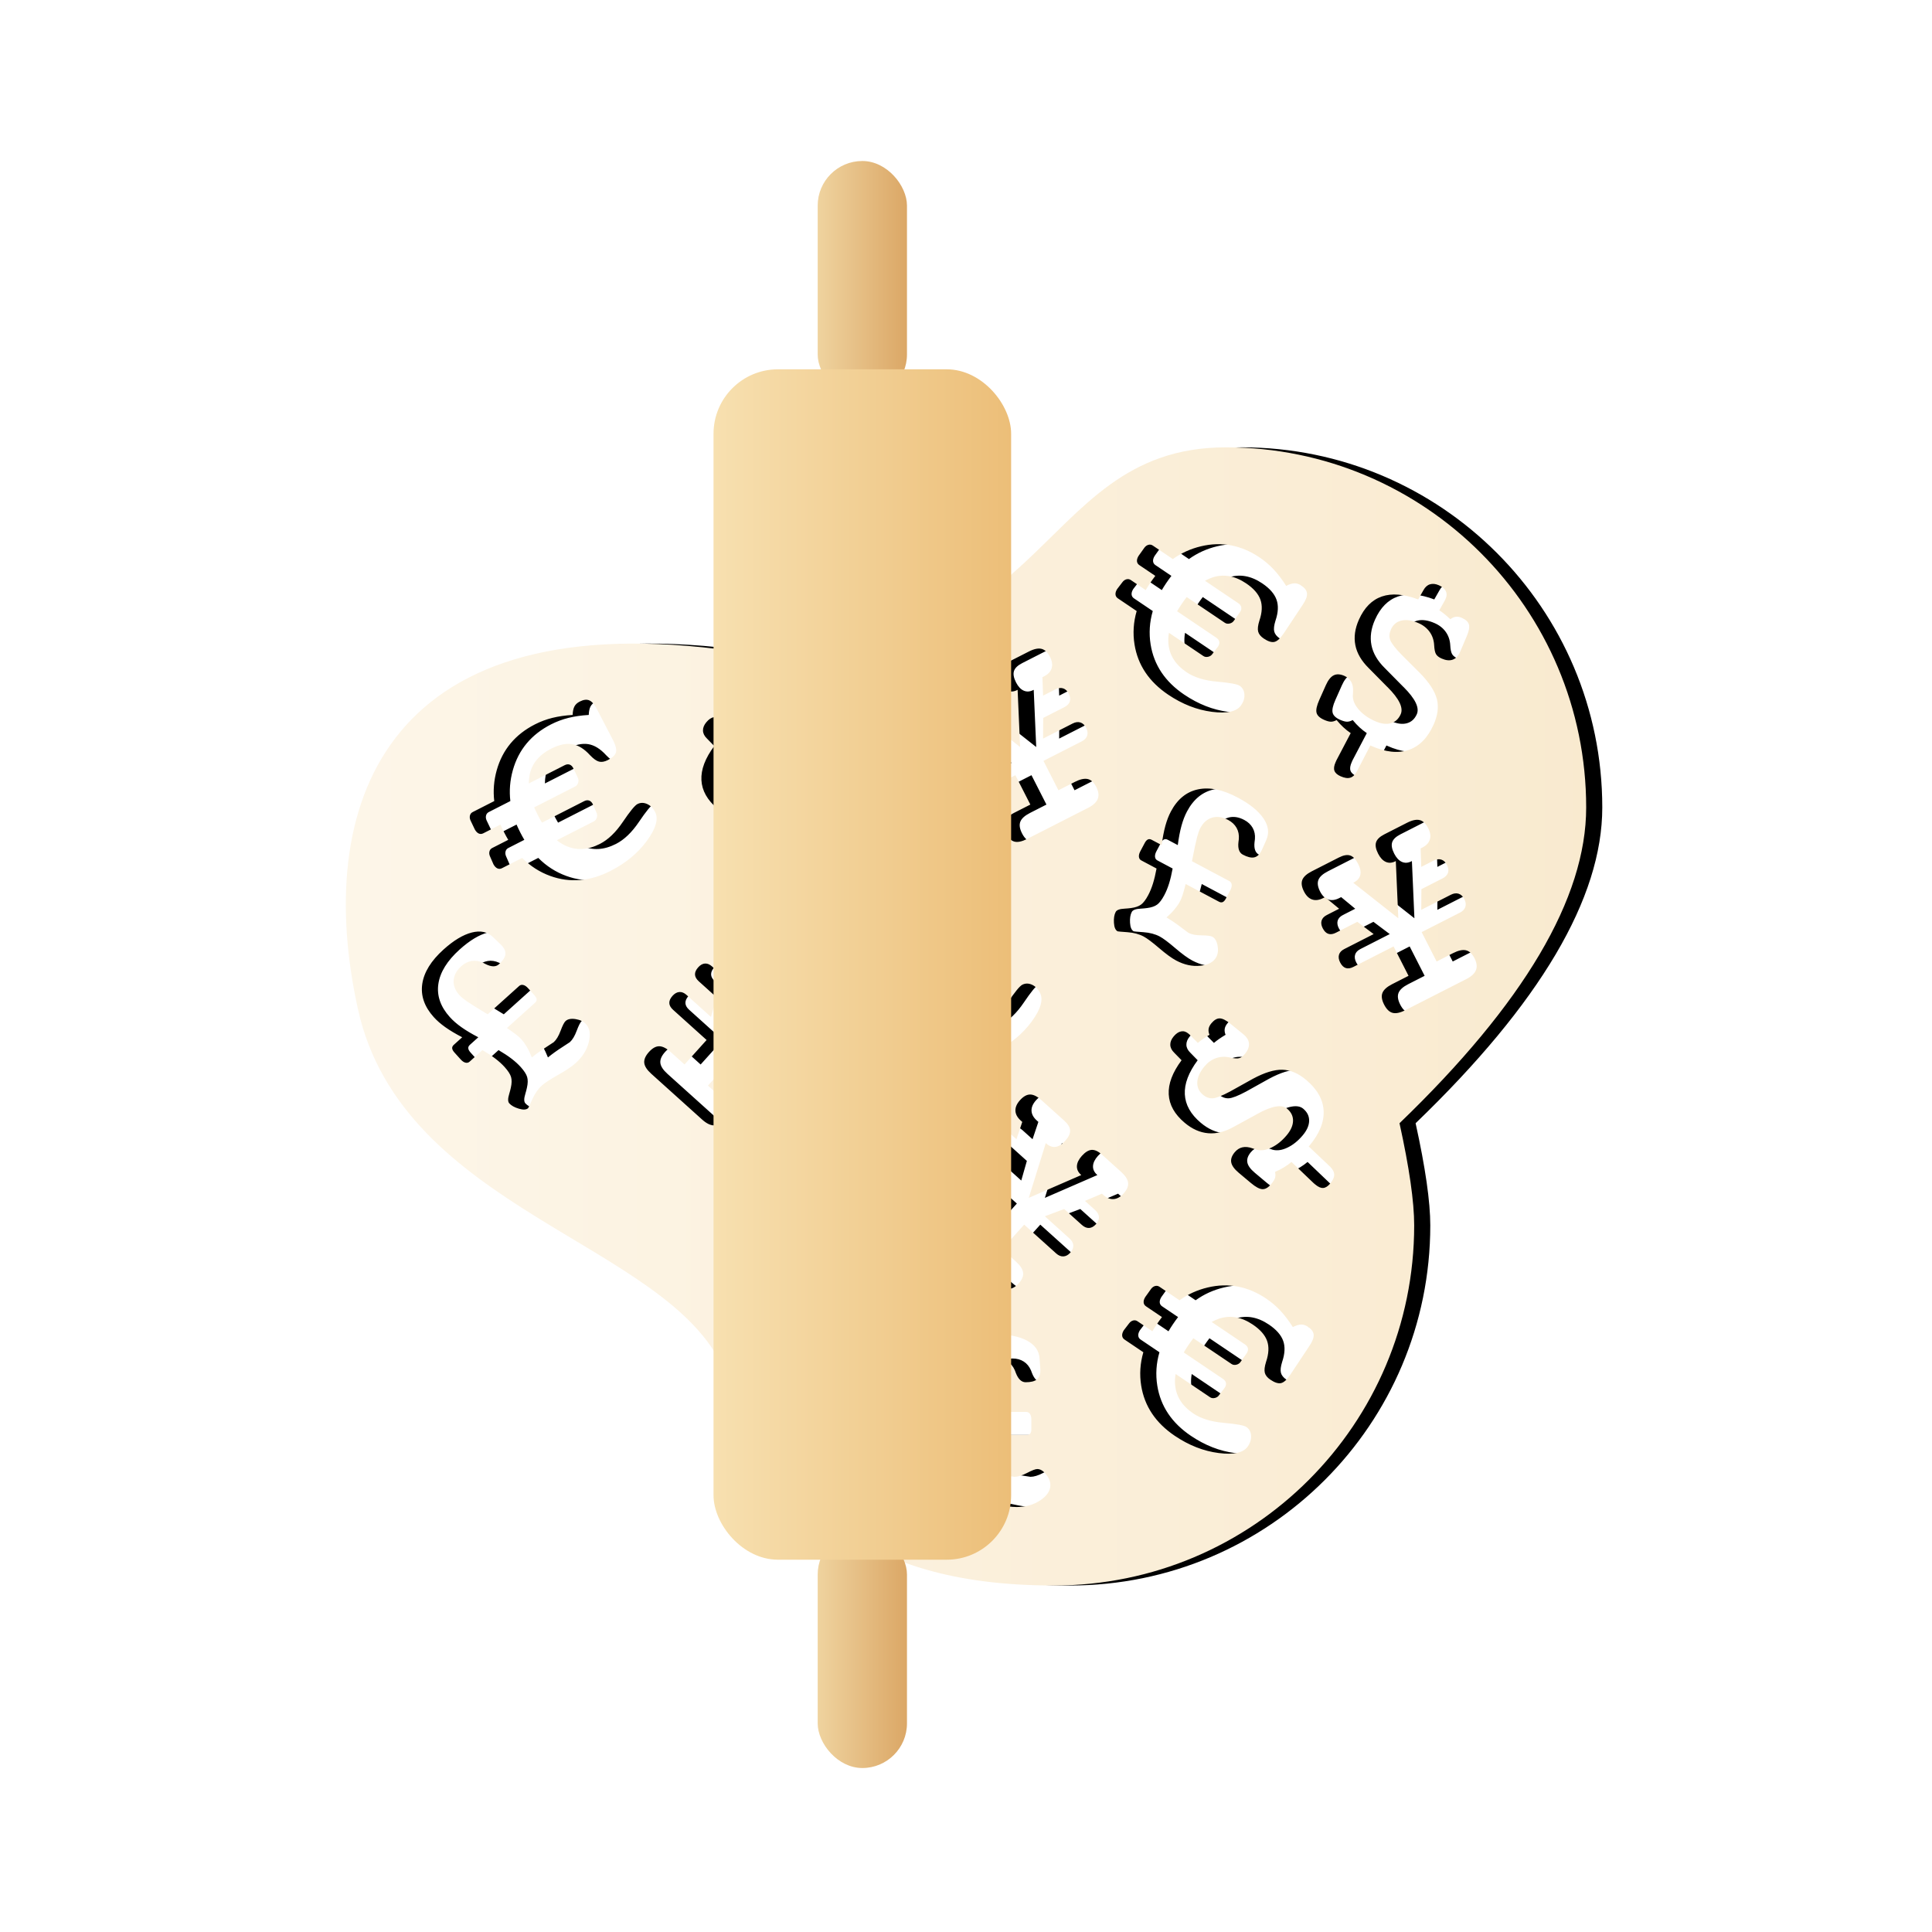 <?xml version="1.0" encoding="UTF-8"?>
<svg width="240px" height="240px" viewBox="0 0 240 240" version="1.1" xmlns="http://www.w3.org/2000/svg" xmlns:xlink="http://www.w3.org/1999/xlink">
    <!-- Generator: Sketch 53.2 (72643) - https://sketchapp.com -->
    <title>Artboard</title>
    <desc>Created with Sketch.</desc>
    <defs>
        <linearGradient x1="0%" y1="50%" x2="101.195%" y2="50%" id="linearGradient-1">
            <stop stop-color="#FDF6E9" offset="0%"></stop>
            <stop stop-color="#F9EACF" offset="100%"></stop>
        </linearGradient>
        <path d="M109.798,35.57 C134.501,35.57 154.541,55.602 154.541,80.313 C154.541,91.577 146.811,104.65 131.352,119.532 C132.567,125.05 133.175,129.278 133.175,132.215 C133.175,156.925 113.143,176.957 88.432,176.957 C63.722,176.957 54.313,165.912 47.41,150.107 C40.507,134.301 7.503,130.425 1.968,105.369 C-3.567,80.313 4.99,55.502 46.711,60.626 C88.432,65.751 85.095,35.57 109.798,35.57 Z M136.298,55.813 L137.004,54.549 L137.091,54.354 C137.242,54.015 137.243,53.702 137.096,53.415 C136.949,53.128 136.666,52.892 136.246,52.705 C135.837,52.523 135.466,52.483 135.134,52.586 C134.801,52.689 134.531,52.933 134.323,53.319 L133.67,54.463 C131.899,53.795 130.396,53.672 129.161,54.097 C127.926,54.522 126.975,55.482 126.308,56.979 C125.815,58.087 125.668,59.142 125.867,60.146 C126.066,61.149 126.618,62.097 127.524,62.991 L129.798,65.295 L129.875,65.365 C131.313,66.806 131.855,67.926 131.5,68.725 C131.233,69.323 130.818,69.698 130.255,69.848 C129.692,69.998 129.042,69.908 128.303,69.579 C127.485,69.215 126.825,68.751 126.323,68.186 C125.82,67.622 125.564,67.057 125.553,66.49 C125.558,66.372 125.567,66.191 125.58,65.946 C125.644,64.97 125.287,64.309 124.509,63.962 C123.99,63.731 123.546,63.707 123.178,63.89 C122.809,64.072 122.481,64.488 122.192,65.137 L121.386,66.948 C121.075,67.646 120.96,68.172 121.042,68.526 C121.124,68.879 121.434,69.176 121.973,69.416 C122.332,69.576 122.623,69.654 122.845,69.652 C123.068,69.649 123.298,69.581 123.537,69.448 C123.816,69.788 124.1,70.09 124.388,70.356 C124.676,70.622 124.977,70.86 125.289,71.071 L123.518,74.444 L123.412,74.684 C123.216,75.123 123.169,75.478 123.269,75.75 C123.369,76.022 123.624,76.249 124.033,76.431 C124.522,76.649 124.927,76.706 125.247,76.604 C125.568,76.502 125.843,76.232 126.073,75.797 L127.727,72.605 L127.817,72.645 C129.603,73.441 131.162,73.612 132.494,73.158 C133.826,72.705 134.858,71.655 135.591,70.008 C136.107,68.851 136.239,67.789 135.988,66.822 C135.737,65.855 135.045,64.791 133.912,63.629 L131.601,61.326 C130.806,60.506 130.337,59.894 130.195,59.49 C130.052,59.085 130.083,58.654 130.287,58.195 C130.554,57.596 130.993,57.226 131.605,57.087 C132.218,56.947 132.933,57.059 133.751,57.423 C134.32,57.676 134.771,58.039 135.106,58.51 C135.44,58.982 135.623,59.53 135.656,60.155 C135.684,60.681 135.762,61.051 135.889,61.263 C136.016,61.475 136.244,61.654 136.573,61.801 C137.102,62.036 137.562,62.085 137.952,61.948 C138.341,61.811 138.648,61.492 138.87,60.993 L138.91,60.904 L139.699,59.049 C139.974,58.406 140.066,57.918 139.975,57.584 C139.884,57.251 139.594,56.976 139.105,56.758 C138.826,56.633 138.568,56.588 138.333,56.62 C138.097,56.653 137.875,56.754 137.668,56.925 C137.423,56.696 137.189,56.49 136.965,56.307 C136.742,56.124 136.519,55.959 136.298,55.813 Z M48.249,70.52 L47.229,69.492 L47.066,69.356 C46.781,69.117 46.481,69.029 46.165,69.091 C45.848,69.154 45.543,69.361 45.248,69.712 C44.96,70.055 44.82,70.401 44.827,70.749 C44.834,71.098 44.994,71.425 45.308,71.731 L46.228,72.674 C45.097,74.192 44.565,75.603 44.633,76.907 C44.7,78.212 45.362,79.39 46.617,80.444 C47.546,81.223 48.52,81.655 49.539,81.741 C50.558,81.826 51.622,81.557 52.731,80.932 L55.572,79.381 L55.661,79.327 C57.443,78.341 58.669,78.129 59.338,78.691 C59.841,79.112 60.086,79.614 60.075,80.197 C60.064,80.779 59.799,81.38 59.279,81.999 C58.703,82.685 58.075,83.192 57.394,83.519 C56.713,83.846 56.099,83.937 55.551,83.791 C55.439,83.754 55.268,83.695 55.036,83.615 C54.115,83.285 53.381,83.446 52.833,84.098 C52.468,84.534 52.323,84.953 52.397,85.358 C52.471,85.762 52.78,86.193 53.324,86.649 L54.843,87.923 C55.428,88.415 55.902,88.67 56.265,88.689 C56.627,88.708 56.997,88.491 57.377,88.039 C57.629,87.738 57.785,87.48 57.844,87.265 C57.903,87.051 57.901,86.811 57.839,86.545 C58.242,86.37 58.612,86.181 58.947,85.977 C59.282,85.773 59.593,85.55 59.882,85.308 L62.636,87.939 L62.837,88.108 C63.205,88.417 63.534,88.561 63.823,88.539 C64.112,88.518 64.4,88.336 64.688,87.993 C65.032,87.583 65.199,87.209 65.189,86.873 C65.179,86.536 64.996,86.198 64.641,85.857 L62.029,83.387 L62.092,83.312 C63.349,81.814 63.943,80.362 63.874,78.957 C63.806,77.552 63.081,76.27 61.7,75.112 C60.73,74.297 59.745,73.877 58.746,73.852 C57.748,73.827 56.534,74.199 55.105,74.968 L52.255,76.554 C51.247,77.092 50.529,77.374 50.101,77.4 C49.673,77.426 49.267,77.277 48.882,76.954 C48.38,76.533 48.146,76.009 48.18,75.381 C48.215,74.754 48.52,74.098 49.095,73.411 C49.496,72.934 49.968,72.6 50.514,72.409 C51.059,72.218 51.637,72.193 52.246,72.333 C52.76,72.451 53.137,72.478 53.375,72.415 C53.614,72.351 53.849,72.181 54.081,71.905 C54.453,71.462 54.627,71.034 54.602,70.621 C54.578,70.208 54.357,69.826 53.938,69.475 L53.863,69.412 L52.298,68.142 C51.755,67.701 51.311,67.478 50.966,67.473 C50.62,67.469 50.276,67.671 49.932,68.081 C49.735,68.316 49.62,68.551 49.586,68.786 C49.553,69.022 49.589,69.263 49.696,69.509 C49.409,69.682 49.146,69.85 48.909,70.014 C48.671,70.178 48.451,70.347 48.249,70.52 Z M105.569,86.982 C105.861,85.479 106.074,84.479 106.209,83.982 C106.343,83.484 106.475,83.115 106.603,82.874 C106.972,82.179 107.467,81.744 108.087,81.566 C108.707,81.389 109.369,81.487 110.073,81.861 C110.536,82.107 110.882,82.434 111.112,82.84 C111.341,83.247 111.434,83.711 111.392,84.233 C111.385,84.316 111.37,84.437 111.346,84.598 C111.253,85.402 111.433,85.924 111.886,86.165 C112.445,86.463 112.907,86.578 113.27,86.512 C113.633,86.445 113.933,86.19 114.169,85.746 L114.246,85.602 L114.805,84.34 C115.193,83.47 115.073,82.574 114.444,81.652 C113.814,80.73 112.752,79.871 111.257,79.076 C109.415,78.097 107.774,77.756 106.335,78.055 C104.896,78.354 103.768,79.27 102.953,80.803 C102.681,81.315 102.453,81.907 102.267,82.582 C102.082,83.257 101.928,84.057 101.808,84.982 L100.563,84.321 C100.39,84.228 100.232,84.216 100.092,84.283 C99.951,84.35 99.821,84.495 99.703,84.717 L99.157,85.744 C99.019,86.004 98.96,86.236 98.982,86.44 C99.004,86.643 99.101,86.791 99.275,86.883 L101.17,87.891 C101.04,88.601 100.891,89.224 100.724,89.76 C100.557,90.296 100.36,90.776 100.134,91.2 C99.832,91.769 99.534,92.161 99.24,92.376 C98.946,92.591 98.527,92.733 97.983,92.803 C97.782,92.832 97.515,92.857 97.182,92.878 C96.586,92.907 96.223,93.042 96.095,93.283 C95.915,93.621 95.843,94.071 95.878,94.634 C95.912,95.197 96.065,95.55 96.335,95.693 C96.364,95.709 96.769,95.745 97.549,95.801 C98.329,95.857 98.999,96.034 99.559,96.331 C99.993,96.562 100.637,97.044 101.491,97.776 C102.345,98.508 103.051,99.023 103.611,99.321 C104.614,99.854 105.613,100.07 106.607,99.968 C107.602,99.865 108.263,99.506 108.591,98.888 C108.802,98.493 108.854,98.017 108.748,97.459 C108.642,96.902 108.425,96.536 108.098,96.362 C107.895,96.254 107.446,96.198 106.749,96.193 C106.053,96.187 105.512,96.082 105.126,95.877 C105.078,95.851 104.762,95.615 104.177,95.168 C103.592,94.721 103.003,94.321 102.411,93.969 C102.805,93.622 103.141,93.281 103.419,92.946 C103.696,92.611 103.916,92.289 104.08,91.981 C104.188,91.778 104.294,91.522 104.397,91.212 C104.5,90.901 104.63,90.435 104.787,89.814 L108.925,92.014 C109.098,92.106 109.254,92.121 109.393,92.059 C109.531,91.996 109.659,91.854 109.777,91.632 L110.331,90.591 C110.47,90.33 110.528,90.098 110.506,89.895 C110.484,89.692 110.387,89.544 110.213,89.451 L105.569,86.982 Z M18.082,106.002 C16.77,105.214 15.903,104.672 15.481,104.375 C15.06,104.079 14.758,103.829 14.575,103.626 C14.049,103.041 13.808,102.427 13.854,101.784 C13.899,101.14 14.218,100.552 14.81,100.018 C15.2,99.667 15.625,99.454 16.085,99.377 C16.546,99.301 17.014,99.372 17.49,99.59 C17.565,99.625 17.674,99.681 17.817,99.758 C18.541,100.121 19.093,100.131 19.475,99.787 C19.946,99.363 20.212,98.969 20.274,98.605 C20.335,98.241 20.198,97.872 19.862,97.499 L19.752,97.377 L18.758,96.42 C18.073,95.757 17.19,95.564 16.108,95.84 C15.026,96.116 13.856,96.82 12.598,97.953 C11.048,99.349 10.167,100.775 9.955,102.229 C9.743,103.684 10.219,105.057 11.381,106.347 C11.768,106.778 12.247,107.195 12.818,107.6 C13.388,108.005 14.088,108.423 14.916,108.853 L13.869,109.796 C13.723,109.927 13.657,110.071 13.672,110.226 C13.687,110.382 13.779,110.553 13.947,110.74 L14.725,111.604 C14.923,111.823 15.121,111.958 15.319,112.007 C15.518,112.056 15.69,112.014 15.836,111.883 L17.431,110.447 C18.054,110.812 18.589,111.165 19.035,111.505 C19.481,111.846 19.865,112.195 20.187,112.552 C20.618,113.031 20.884,113.445 20.986,113.794 C21.087,114.144 21.078,114.586 20.957,115.121 C20.916,115.32 20.848,115.58 20.754,115.9 C20.577,116.471 20.58,116.857 20.762,117.06 C21.018,117.344 21.417,117.566 21.957,117.726 C22.498,117.886 22.882,117.864 23.109,117.659 C23.134,117.637 23.306,117.269 23.626,116.555 C23.945,115.841 24.341,115.272 24.812,114.848 C25.177,114.519 25.85,114.078 26.83,113.526 C27.81,112.975 28.536,112.487 29.007,112.063 C29.851,111.302 30.395,110.438 30.639,109.468 C30.883,108.499 30.772,107.754 30.304,107.235 C30.004,106.902 29.574,106.69 29.014,106.598 C28.455,106.507 28.037,106.586 27.761,106.834 C27.59,106.988 27.383,107.391 27.14,108.043 C26.897,108.696 26.614,109.168 26.289,109.461 C26.248,109.497 25.918,109.714 25.298,110.111 C24.677,110.507 24.101,110.924 23.567,111.36 C23.376,110.87 23.171,110.438 22.951,110.063 C22.731,109.688 22.504,109.37 22.27,109.111 C22.116,108.94 21.911,108.754 21.655,108.551 C21.399,108.348 21.006,108.066 20.475,107.706 L23.958,104.57 C24.104,104.438 24.171,104.297 24.16,104.145 C24.149,103.994 24.059,103.825 23.891,103.638 L23.101,102.762 C22.904,102.542 22.706,102.408 22.507,102.359 C22.309,102.31 22.137,102.351 21.991,102.483 L18.082,106.002 Z M78.627,68.384 L78.686,68.355 C79.133,68.127 79.405,67.817 79.499,67.425 C79.594,67.034 79.505,66.57 79.232,66.035 C78.945,65.47 78.616,65.126 78.246,65.002 C77.876,64.878 77.404,64.962 76.83,65.254 L73.487,66.958 C72.845,67.285 72.448,67.644 72.297,68.033 C72.146,68.423 72.214,68.9 72.502,69.464 C72.77,69.99 73.108,70.323 73.517,70.464 C73.926,70.605 74.384,70.547 74.89,70.289 L75.123,70.17 L76.871,71.615 L75.353,72.388 C75.002,72.567 74.783,72.798 74.695,73.082 C74.607,73.366 74.652,73.683 74.83,74.034 C75.019,74.404 75.25,74.635 75.524,74.728 C75.799,74.821 76.116,74.776 76.476,74.593 L79.133,73.239 L81.16,74.762 L77.51,76.622 C77.16,76.801 76.942,77.034 76.856,77.323 C76.77,77.612 76.817,77.932 76.995,78.282 C77.184,78.652 77.415,78.884 77.689,78.977 C77.963,79.07 78.281,79.025 78.641,78.841 L83.634,76.297 L85.493,79.947 L83.45,80.988 C82.807,81.316 82.408,81.675 82.252,82.067 C82.096,82.459 82.165,82.943 82.457,83.517 C82.75,84.091 83.1,84.434 83.506,84.546 C83.912,84.657 84.441,84.547 85.094,84.215 L92.671,80.354 C93.303,80.032 93.702,79.66 93.868,79.239 C94.033,78.817 93.972,78.324 93.684,77.76 C93.401,77.205 93.051,76.878 92.632,76.778 C92.214,76.679 91.679,76.796 91.027,77.128 L88.983,78.169 L87.123,74.519 L91.882,72.094 C92.233,71.916 92.456,71.68 92.551,71.386 C92.647,71.092 92.605,70.77 92.427,70.419 C92.248,70.069 92.012,69.846 91.718,69.751 C91.424,69.655 91.102,69.697 90.752,69.875 L87.073,71.75 L87.09,69.185 L89.718,67.846 C90.078,67.662 90.304,67.427 90.398,67.141 C90.491,66.854 90.445,66.531 90.262,66.171 C90.083,65.821 89.848,65.6 89.557,65.51 C89.266,65.419 88.945,65.463 88.594,65.641 L87.076,66.415 L86.993,64.122 L87.226,64.003 C87.713,63.755 88.018,63.422 88.142,63.003 C88.266,62.584 88.196,62.117 87.934,61.601 C87.651,61.047 87.304,60.715 86.893,60.605 C86.482,60.496 85.95,60.608 85.298,60.94 L82.48,62.376 C81.916,62.663 81.575,62.993 81.458,63.365 C81.341,63.737 81.427,64.206 81.714,64.77 C81.977,65.286 82.295,65.627 82.667,65.793 C83.04,65.958 83.435,65.935 83.854,65.721 L83.912,65.692 L84.223,72.797 L78.627,68.384 Z M50.87,101.682 L50.919,101.726 C51.292,102.062 51.679,102.204 52.078,102.152 C52.478,102.101 52.878,101.851 53.28,101.405 C53.704,100.934 53.908,100.504 53.892,100.114 C53.875,99.724 53.627,99.314 53.148,98.883 L50.36,96.372 C49.824,95.889 49.347,95.648 48.93,95.646 C48.512,95.645 48.091,95.88 47.667,96.351 C47.272,96.789 47.082,97.224 47.097,97.657 C47.112,98.089 47.331,98.495 47.753,98.875 L47.948,99.051 L47.225,101.2 L45.959,100.06 C45.666,99.797 45.372,99.675 45.075,99.694 C44.778,99.714 44.498,99.87 44.235,100.162 C43.958,100.47 43.824,100.769 43.836,101.059 C43.847,101.348 44.003,101.628 44.303,101.899 L46.519,103.894 L45.823,106.332 L42.779,103.591 C42.487,103.328 42.191,103.208 41.89,103.232 C41.59,103.255 41.308,103.413 41.045,103.705 C40.767,104.014 40.634,104.313 40.645,104.602 C40.656,104.892 40.812,105.172 41.113,105.442 L45.277,109.192 L42.536,112.236 L40.831,110.701 C40.296,110.218 39.817,109.975 39.395,109.97 C38.973,109.965 38.547,110.202 38.115,110.681 C37.684,111.16 37.489,111.609 37.531,112.028 C37.572,112.448 37.864,112.902 38.408,113.392 L44.728,119.082 C45.256,119.557 45.746,119.796 46.198,119.8 C46.651,119.803 47.089,119.569 47.513,119.099 C47.93,118.636 48.11,118.191 48.053,117.765 C47.995,117.339 47.695,116.881 47.151,116.391 L45.446,114.856 L48.187,111.812 L52.157,115.386 C52.449,115.649 52.749,115.773 53.058,115.757 C53.367,115.74 53.652,115.586 53.916,115.294 C54.179,115.002 54.302,114.701 54.286,114.393 C54.27,114.084 54.116,113.798 53.823,113.535 L50.755,110.772 L53.156,109.869 L55.347,111.843 C55.648,112.113 55.948,112.241 56.249,112.225 C56.55,112.209 56.836,112.051 57.106,111.751 C57.369,111.458 57.491,111.16 57.471,110.856 C57.451,110.551 57.295,110.267 57.003,110.004 L55.737,108.864 L57.847,107.964 L58.042,108.14 C58.448,108.505 58.869,108.671 59.304,108.636 C59.739,108.602 60.15,108.37 60.538,107.939 C60.954,107.477 61.14,107.034 61.095,106.611 C61.049,106.188 60.755,105.731 60.211,105.242 L57.861,103.126 C57.39,102.702 56.96,102.502 56.57,102.526 C56.181,102.55 55.774,102.798 55.35,103.269 C54.963,103.699 54.759,104.118 54.738,104.525 C54.716,104.932 54.88,105.293 55.229,105.607 L55.278,105.651 L48.756,108.487 L50.87,101.682 Z M111.332,54.938 L107.189,52.144 C107.502,51.973 107.821,51.832 108.146,51.721 C109.523,51.281 110.91,51.53 112.304,52.471 C113.219,53.088 113.808,53.759 114.07,54.483 C114.333,55.207 114.292,56.078 113.947,57.097 C113.762,57.684 113.71,58.137 113.792,58.455 C113.874,58.774 114.105,59.061 114.485,59.318 C115.019,59.678 115.462,59.819 115.812,59.739 C116.162,59.659 116.548,59.306 116.97,58.681 L119.325,55.131 C119.71,54.561 119.889,54.095 119.862,53.734 C119.835,53.374 119.6,53.044 119.156,52.744 C118.866,52.549 118.58,52.455 118.299,52.463 C118.017,52.47 117.675,52.576 117.274,52.78 C116.776,51.995 116.263,51.32 115.736,50.754 C115.208,50.187 114.623,49.687 113.98,49.254 C111.698,47.714 109.271,47.25 106.699,47.86 C105.412,48.165 104.245,48.695 103.195,49.45 L100.709,47.773 C100.537,47.657 100.354,47.626 100.16,47.679 C99.966,47.733 99.8,47.851 99.663,48.035 L98.939,49.05 C98.789,49.291 98.722,49.513 98.738,49.714 C98.753,49.916 98.852,50.078 99.033,50.2 L101.016,51.538 C100.796,51.824 100.583,52.121 100.375,52.429 C100.174,52.728 99.99,53.02 99.825,53.303 L97.978,52.057 C97.806,51.941 97.622,51.91 97.428,51.963 C97.234,52.017 97.068,52.136 96.931,52.32 L96.272,53.18 C96.122,53.421 96.055,53.643 96.071,53.844 C96.086,54.046 96.185,54.208 96.366,54.33 L98.702,55.906 C98.301,57.282 98.212,58.665 98.434,60.054 C98.845,62.61 100.236,64.688 102.609,66.289 C104.366,67.474 106.184,68.186 108.064,68.427 C109.944,68.667 111.153,68.389 111.691,67.592 C111.99,67.148 112.121,66.696 112.082,66.235 C112.044,65.775 111.848,65.425 111.495,65.187 C111.196,64.985 110.26,64.815 108.687,64.676 C107.114,64.538 105.851,64.147 104.901,63.506 C103.506,62.565 102.754,61.366 102.643,59.908 C102.609,59.49 102.631,59.057 102.709,58.609 L106.988,61.495 C107.16,61.611 107.365,61.64 107.601,61.582 C107.838,61.525 108.019,61.393 108.144,61.188 L108.803,60.328 C108.944,60.12 108.997,59.918 108.963,59.724 C108.93,59.53 108.809,59.363 108.6,59.222 L103.724,55.933 C103.889,55.649 104.072,55.358 104.274,55.059 C104.488,54.742 104.701,54.445 104.915,54.167 L109.656,57.365 C109.828,57.481 110.032,57.51 110.269,57.452 C110.505,57.394 110.686,57.263 110.812,57.058 L111.535,56.043 C111.676,55.835 111.729,55.634 111.695,55.44 C111.661,55.246 111.54,55.079 111.332,54.938 Z M27.643,75.056 L23.19,77.325 C23.193,76.968 23.224,76.621 23.285,76.284 C23.567,74.865 24.458,73.774 25.957,73.01 C26.94,72.509 27.812,72.319 28.572,72.44 C29.333,72.562 30.075,73.02 30.799,73.816 C31.223,74.262 31.594,74.527 31.912,74.61 C32.23,74.693 32.594,74.63 33.002,74.422 C33.577,74.129 33.914,73.81 34.014,73.465 C34.114,73.12 33.993,72.612 33.65,71.94 L31.687,68.159 C31.375,67.546 31.054,67.164 30.726,67.012 C30.397,66.861 29.995,66.907 29.518,67.15 C29.206,67.308 28.986,67.513 28.856,67.763 C28.726,68.013 28.652,68.363 28.636,68.813 C27.709,68.868 26.869,68.99 26.118,69.176 C25.367,69.363 24.646,69.632 23.955,69.984 C21.503,71.234 19.92,73.131 19.206,75.677 C18.849,76.95 18.747,78.228 18.898,79.512 L16.226,80.873 C16.042,80.967 15.925,81.112 15.878,81.308 C15.831,81.504 15.854,81.707 15.949,81.916 L16.485,83.04 C16.623,83.288 16.785,83.455 16.968,83.539 C17.152,83.623 17.342,83.615 17.536,83.516 L19.668,82.43 C19.812,82.761 19.968,83.092 20.137,83.423 C20.301,83.744 20.467,84.046 20.635,84.328 L18.649,85.34 C18.464,85.434 18.348,85.579 18.301,85.775 C18.253,85.97 18.277,86.173 18.371,86.382 L18.804,87.376 C18.943,87.624 19.104,87.79 19.288,87.874 C19.472,87.958 19.661,87.95 19.855,87.851 L22.367,86.572 C23.376,87.59 24.542,88.338 25.864,88.817 C28.299,89.697 30.791,89.488 33.341,88.189 C35.23,87.226 36.735,85.981 37.856,84.454 C38.978,82.926 39.321,81.734 38.884,80.877 C38.641,80.4 38.309,80.067 37.888,79.877 C37.466,79.687 37.065,79.689 36.686,79.883 C36.365,80.046 35.762,80.782 34.878,82.091 C33.994,83.4 33.041,84.314 32.019,84.835 C30.52,85.599 29.106,85.675 27.778,85.065 C27.395,84.892 27.027,84.663 26.673,84.377 L31.272,82.034 C31.457,81.94 31.582,81.775 31.646,81.54 C31.71,81.305 31.683,81.083 31.564,80.874 L31.131,79.881 C31.017,79.657 30.867,79.513 30.681,79.448 C30.495,79.384 30.29,79.408 30.066,79.522 L24.825,82.193 C24.657,81.911 24.491,81.609 24.327,81.288 C24.153,80.947 23.997,80.616 23.858,80.295 L28.953,77.699 C29.138,77.605 29.262,77.44 29.327,77.205 C29.391,76.97 29.363,76.748 29.245,76.539 L28.708,75.414 C28.594,75.191 28.444,75.046 28.258,74.982 C28.072,74.917 27.867,74.942 27.643,75.056 Z M51.686,126.428 L50.988,125.159 L50.869,124.983 C50.661,124.675 50.397,124.507 50.076,124.48 C49.754,124.453 49.404,124.568 49.023,124.825 C48.652,125.075 48.422,125.369 48.333,125.705 C48.244,126.042 48.308,126.401 48.525,126.781 L49.149,127.941 C47.644,129.089 46.743,130.299 46.449,131.571 C46.154,132.844 46.465,134.159 47.381,135.518 C48.059,136.523 48.877,137.207 49.833,137.57 C50.789,137.933 51.886,137.967 53.124,137.672 L56.283,136.965 L56.383,136.937 C58.368,136.481 59.605,136.615 60.093,137.339 C60.46,137.883 60.557,138.433 60.386,138.99 C60.215,139.547 59.794,140.051 59.124,140.503 C58.382,141.004 57.638,141.318 56.893,141.444 C56.149,141.571 55.533,141.489 55.047,141.198 C54.95,141.132 54.801,141.028 54.6,140.887 C53.806,140.315 53.056,140.268 52.35,140.744 C51.879,141.062 51.623,141.425 51.583,141.834 C51.543,142.244 51.721,142.743 52.118,143.331 L53.227,144.975 C53.654,145.609 54.04,145.985 54.383,146.103 C54.726,146.22 55.142,146.114 55.631,145.784 C55.957,145.565 56.178,145.36 56.293,145.17 C56.409,144.98 56.473,144.748 56.487,144.476 C56.923,144.419 57.33,144.338 57.708,144.235 C58.086,144.131 58.448,144.003 58.792,143.85 L60.714,147.139 L60.861,147.356 C61.13,147.754 61.406,147.983 61.689,148.042 C61.973,148.101 62.3,148.006 62.672,147.755 C63.116,147.456 63.379,147.143 63.462,146.817 C63.545,146.491 63.463,146.115 63.215,145.689 L61.385,142.595 L61.467,142.54 C63.088,141.447 64.059,140.215 64.38,138.845 C64.701,137.476 64.358,136.044 63.35,134.55 C62.642,133.499 61.811,132.824 60.858,132.525 C59.905,132.226 58.636,132.248 57.05,132.593 L53.873,133.333 C52.756,133.572 51.989,133.645 51.57,133.552 C51.151,133.459 50.802,133.204 50.521,132.788 C50.154,132.244 50.074,131.676 50.28,131.082 C50.485,130.489 50.96,129.942 51.702,129.441 C52.218,129.093 52.765,128.902 53.342,128.869 C53.919,128.835 54.481,128.97 55.028,129.273 C55.49,129.528 55.844,129.658 56.091,129.663 C56.338,129.667 56.611,129.569 56.91,129.367 C57.39,129.044 57.675,128.68 57.765,128.277 C57.855,127.873 57.748,127.445 57.442,126.992 L57.387,126.911 L56.233,125.258 C55.833,124.685 55.468,124.348 55.137,124.248 C54.806,124.149 54.419,124.248 53.975,124.548 C53.722,124.719 53.546,124.913 53.449,125.13 C53.352,125.347 53.32,125.589 53.355,125.855 C53.031,125.942 52.733,126.031 52.459,126.124 C52.185,126.216 51.928,126.318 51.686,126.428 Z M106.3,109.554 L105.28,108.527 L105.117,108.39 C104.832,108.151 104.532,108.063 104.215,108.126 C103.899,108.188 103.594,108.395 103.299,108.747 C103.011,109.09 102.87,109.436 102.878,109.784 C102.885,110.132 103.045,110.459 103.359,110.765 L104.279,111.708 C103.148,113.226 102.616,114.637 102.684,115.942 C102.751,117.246 103.413,118.425 104.668,119.478 C105.597,120.258 106.571,120.69 107.59,120.775 C108.609,120.861 109.673,120.591 110.782,119.967 L113.623,118.416 L113.712,118.361 C115.494,117.376 116.72,117.164 117.389,117.726 C117.891,118.147 118.137,118.649 118.126,119.231 C118.115,119.814 117.85,120.415 117.33,121.034 C116.754,121.72 116.126,122.227 115.445,122.554 C114.764,122.881 114.15,122.971 113.602,122.825 C113.49,122.789 113.319,122.73 113.087,122.65 C112.166,122.319 111.432,122.48 110.884,123.133 C110.519,123.568 110.374,123.988 110.448,124.392 C110.522,124.797 110.831,125.227 111.375,125.684 L112.894,126.958 C113.479,127.45 113.953,127.705 114.316,127.723 C114.678,127.742 115.048,127.526 115.428,127.074 C115.68,126.772 115.836,126.515 115.895,126.3 C115.954,126.086 115.952,125.845 115.89,125.579 C116.293,125.405 116.663,125.215 116.998,125.011 C117.332,124.808 117.644,124.585 117.933,124.342 L120.687,126.974 L120.888,127.143 C121.256,127.451 121.585,127.595 121.874,127.574 C122.163,127.552 122.451,127.37 122.739,127.027 C123.083,126.617 123.25,126.244 123.24,125.907 C123.23,125.571 123.047,125.232 122.692,124.891 L120.08,122.422 L120.143,122.346 C121.4,120.848 121.994,119.397 121.925,117.992 C121.857,116.587 121.132,115.305 119.751,114.146 C118.781,113.332 117.796,112.912 116.797,112.887 C115.799,112.862 114.585,113.234 113.156,114.002 L110.306,115.589 C109.298,116.127 108.58,116.409 108.152,116.434 C107.724,116.46 107.318,116.312 106.933,115.989 C106.431,115.567 106.197,115.043 106.231,114.416 C106.266,113.789 106.571,113.132 107.146,112.446 C107.547,111.969 108.019,111.635 108.565,111.444 C109.11,111.253 109.688,111.227 110.297,111.368 C110.811,111.486 111.188,111.513 111.426,111.449 C111.665,111.386 111.9,111.216 112.132,110.94 C112.504,110.496 112.678,110.068 112.653,109.656 C112.629,109.243 112.408,108.861 111.989,108.51 L111.914,108.447 L110.349,107.176 C109.806,106.735 109.362,106.513 109.017,106.508 C108.671,106.503 108.327,106.706 107.983,107.116 C107.786,107.35 107.671,107.585 107.637,107.821 C107.604,108.056 107.64,108.297 107.747,108.544 C107.46,108.716 107.197,108.885 106.96,109.049 C106.722,109.213 106.502,109.382 106.3,109.554 Z M79.721,155.394 C79.273,153.93 78.992,152.947 78.877,152.444 C78.762,151.942 78.705,151.554 78.705,151.281 C78.705,150.495 78.937,149.877 79.401,149.43 C79.866,148.982 80.496,148.758 81.294,148.758 C81.818,148.758 82.277,148.883 82.67,149.135 C83.063,149.386 83.364,149.752 83.571,150.232 C83.604,150.309 83.648,150.424 83.702,150.577 C83.997,151.33 84.402,151.707 84.915,151.707 C85.549,151.707 86.01,151.592 86.3,151.363 C86.589,151.134 86.734,150.768 86.734,150.265 L86.734,150.101 L86.635,148.725 C86.57,147.775 86.043,147.04 85.054,146.521 C84.066,146.002 82.725,145.743 81.032,145.743 C78.945,145.743 77.337,146.213 76.206,147.152 C75.076,148.091 74.51,149.43 74.51,151.166 C74.51,151.745 74.587,152.376 74.74,153.059 C74.893,153.742 75.133,154.52 75.461,155.394 L74.052,155.394 C73.855,155.394 73.71,155.457 73.617,155.582 C73.525,155.708 73.478,155.896 73.478,156.148 L73.478,157.311 C73.478,157.606 73.535,157.838 73.65,158.007 C73.765,158.177 73.92,158.261 74.117,158.261 L76.264,158.261 C76.482,158.949 76.643,159.569 76.747,160.121 C76.851,160.673 76.903,161.189 76.903,161.669 C76.903,162.314 76.823,162.8 76.665,163.128 C76.507,163.455 76.204,163.778 75.756,164.094 C75.592,164.215 75.368,164.362 75.084,164.537 C74.57,164.843 74.314,165.132 74.314,165.405 C74.314,165.788 74.461,166.219 74.756,166.7 C75.051,167.18 75.351,167.421 75.657,167.421 C75.69,167.421 76.064,167.262 76.78,166.945 C77.495,166.629 78.17,166.47 78.803,166.47 C79.295,166.47 80.09,166.593 81.187,166.839 C82.285,167.085 83.151,167.208 83.784,167.208 C84.92,167.208 85.904,166.929 86.734,166.372 C87.564,165.815 87.979,165.187 87.979,164.488 C87.979,164.04 87.802,163.595 87.447,163.152 C87.092,162.71 86.728,162.489 86.357,162.489 C86.128,162.489 85.704,162.65 85.087,162.972 C84.47,163.294 83.943,163.455 83.506,163.455 C83.451,163.455 83.061,163.395 82.334,163.275 C81.608,163.155 80.901,163.078 80.212,163.046 C80.398,162.554 80.535,162.095 80.622,161.669 C80.709,161.243 80.753,160.856 80.753,160.506 C80.753,160.277 80.726,160.001 80.671,159.679 C80.617,159.356 80.513,158.884 80.36,158.261 L85.046,158.261 C85.243,158.261 85.387,158.201 85.48,158.081 C85.573,157.961 85.62,157.775 85.62,157.524 L85.62,156.344 C85.62,156.049 85.562,155.817 85.448,155.648 C85.333,155.478 85.177,155.394 84.981,155.394 L79.721,155.394 Z M125.607,89.657 L125.666,89.627 C126.113,89.399 126.385,89.089 126.479,88.698 C126.574,88.306 126.485,87.843 126.212,87.307 C125.925,86.743 125.596,86.399 125.226,86.274 C124.856,86.15 124.384,86.234 123.81,86.527 L120.467,88.23 C119.824,88.558 119.428,88.916 119.277,89.306 C119.126,89.695 119.194,90.172 119.482,90.737 C119.75,91.262 120.088,91.596 120.497,91.737 C120.906,91.878 121.364,91.819 121.87,91.561 L122.103,91.442 L123.851,92.887 L122.333,93.661 C121.982,93.839 121.763,94.071 121.675,94.355 C121.587,94.639 121.632,94.956 121.81,95.306 C121.999,95.676 122.23,95.908 122.504,96.001 C122.779,96.094 123.096,96.049 123.456,95.865 L126.113,94.512 L128.14,96.035 L124.49,97.895 C124.14,98.073 123.921,98.307 123.836,98.596 C123.75,98.885 123.796,99.204 123.975,99.555 C124.163,99.925 124.395,100.156 124.669,100.249 C124.943,100.342 125.261,100.297 125.621,100.114 L130.614,97.57 L132.473,101.22 L130.429,102.261 C129.787,102.588 129.388,102.948 129.232,103.34 C129.076,103.732 129.145,104.215 129.437,104.789 C129.73,105.364 130.079,105.707 130.486,105.818 C130.892,105.93 131.421,105.82 132.073,105.487 L139.65,101.627 C140.283,101.304 140.682,100.933 140.847,100.511 C141.013,100.09 140.952,99.597 140.664,99.032 C140.381,98.478 140.031,98.15 139.612,98.051 C139.194,97.952 138.659,98.068 138.006,98.4 L135.963,99.442 L134.103,95.792 L138.862,93.367 C139.213,93.188 139.436,92.952 139.531,92.658 C139.627,92.364 139.585,92.042 139.406,91.692 C139.228,91.342 138.992,91.119 138.698,91.023 C138.404,90.928 138.082,90.969 137.732,91.148 L134.053,93.022 L134.07,90.457 L136.698,89.118 C137.058,88.935 137.284,88.7 137.377,88.413 C137.471,88.127 137.425,87.804 137.242,87.444 C137.063,87.093 136.828,86.873 136.537,86.782 C136.246,86.691 135.925,86.735 135.574,86.914 L134.056,87.688 L133.973,85.395 L134.206,85.276 C134.693,85.028 134.998,84.694 135.122,84.276 C135.246,83.857 135.176,83.39 134.913,82.874 C134.631,82.319 134.284,81.987 133.873,81.878 C133.461,81.769 132.93,81.88 132.278,82.212 L129.46,83.648 C128.896,83.936 128.555,84.266 128.438,84.638 C128.321,85.01 128.407,85.478 128.694,86.043 C128.957,86.559 129.275,86.899 129.647,87.065 C130.02,87.231 130.415,87.207 130.834,86.994 L130.892,86.964 L131.203,94.07 L125.607,89.657 Z M87.412,122 L87.461,122.044 C87.834,122.38 88.22,122.522 88.62,122.47 C89.019,122.418 89.42,122.169 89.822,121.723 C90.246,121.252 90.45,120.822 90.433,120.432 C90.417,120.042 90.169,119.632 89.69,119.2 L86.902,116.69 C86.366,116.207 85.889,115.965 85.471,115.964 C85.054,115.963 84.633,116.198 84.209,116.668 C83.814,117.107 83.624,117.542 83.639,117.974 C83.654,118.407 83.873,118.813 84.295,119.193 L84.49,119.369 L83.767,121.518 L82.5,120.378 C82.208,120.115 81.914,119.993 81.617,120.012 C81.32,120.032 81.04,120.187 80.777,120.48 C80.499,120.788 80.366,121.087 80.377,121.377 C80.389,121.666 80.545,121.946 80.845,122.216 L83.061,124.212 L82.365,126.65 L79.321,123.909 C79.029,123.646 78.732,123.526 78.432,123.549 C78.131,123.573 77.85,123.731 77.587,124.023 C77.309,124.332 77.176,124.63 77.187,124.92 C77.198,125.209 77.354,125.489 77.654,125.76 L81.819,129.509 L79.078,132.554 L77.373,131.019 C76.837,130.536 76.359,130.293 75.937,130.288 C75.515,130.283 75.088,130.52 74.657,130.999 C74.226,131.478 74.031,131.927 74.072,132.346 C74.114,132.765 74.406,133.22 74.95,133.71 L81.27,139.4 C81.797,139.875 82.288,140.114 82.74,140.118 C83.193,140.121 83.631,139.887 84.055,139.416 C84.472,138.954 84.651,138.509 84.594,138.083 C84.537,137.657 84.237,137.199 83.693,136.709 L81.988,135.174 L84.729,132.13 L88.699,135.704 C88.991,135.967 89.291,136.091 89.6,136.075 C89.908,136.058 90.194,135.904 90.457,135.612 C90.72,135.32 90.844,135.019 90.828,134.711 C90.812,134.402 90.657,134.116 90.365,133.853 L87.297,131.09 L89.697,130.187 L91.889,132.161 C92.189,132.431 92.49,132.558 92.791,132.543 C93.092,132.527 93.377,132.369 93.648,132.068 C93.911,131.776 94.033,131.478 94.013,131.173 C93.993,130.869 93.837,130.585 93.545,130.322 L92.278,129.182 L94.389,128.282 L94.584,128.458 C94.99,128.823 95.41,128.989 95.846,128.954 C96.281,128.92 96.692,128.687 97.079,128.257 C97.496,127.794 97.682,127.352 97.636,126.929 C97.591,126.506 97.296,126.049 96.752,125.559 L94.402,123.443 C93.932,123.019 93.501,122.82 93.112,122.844 C92.723,122.868 92.316,123.116 91.892,123.587 C91.505,124.017 91.301,124.436 91.279,124.843 C91.258,125.25 91.422,125.611 91.771,125.925 L91.82,125.969 L85.297,128.805 L87.412,122 Z M112.16,147.013 L108.017,144.218 C108.33,144.047 108.649,143.906 108.974,143.796 C110.352,143.355 111.738,143.605 113.133,144.546 C114.047,145.163 114.636,145.833 114.899,146.557 C115.161,147.281 115.12,148.153 114.776,149.172 C114.591,149.759 114.539,150.211 114.62,150.53 C114.702,150.848 114.933,151.136 115.313,151.392 C115.848,151.753 116.29,151.893 116.64,151.813 C116.991,151.733 117.377,151.381 117.798,150.756 L120.153,147.206 C120.538,146.635 120.717,146.17 120.69,145.809 C120.663,145.448 120.428,145.118 119.984,144.819 C119.695,144.624 119.409,144.53 119.127,144.537 C118.845,144.545 118.504,144.651 118.103,144.854 C117.604,144.07 117.091,143.395 116.564,142.828 C116.037,142.262 115.452,141.762 114.809,141.328 C112.527,139.789 110.099,139.324 107.527,139.935 C106.241,140.24 105.073,140.77 104.024,141.524 L101.538,139.848 C101.366,139.732 101.183,139.7 100.988,139.754 C100.794,139.807 100.628,139.926 100.491,140.11 L99.768,141.124 C99.618,141.366 99.551,141.587 99.566,141.789 C99.582,141.99 99.68,142.152 99.861,142.274 L101.845,143.612 C101.625,143.899 101.411,144.196 101.204,144.504 C101.002,144.803 100.819,145.094 100.653,145.378 L98.806,144.132 C98.634,144.016 98.451,143.985 98.257,144.038 C98.062,144.092 97.897,144.21 97.759,144.394 L97.1,145.254 C96.951,145.496 96.883,145.717 96.899,145.919 C96.915,146.121 97.013,146.282 97.194,146.405 L99.531,147.981 C99.129,149.357 99.04,150.739 99.263,152.128 C99.673,154.684 101.065,156.763 103.437,158.363 C105.194,159.548 107.013,160.261 108.893,160.501 C110.773,160.742 111.982,160.464 112.519,159.667 C112.819,159.223 112.949,158.771 112.911,158.31 C112.872,157.849 112.676,157.5 112.323,157.261 C112.024,157.06 111.088,156.89 109.515,156.751 C107.942,156.612 106.68,156.222 105.729,155.581 C104.334,154.64 103.582,153.441 103.472,151.983 C103.438,151.565 103.46,151.131 103.538,150.683 L107.817,153.57 C107.989,153.686 108.193,153.715 108.43,153.657 C108.666,153.599 108.847,153.468 108.973,153.262 L109.632,152.402 C109.772,152.194 109.826,151.993 109.792,151.799 C109.758,151.605 109.637,151.438 109.429,151.297 L104.552,148.008 C104.717,147.724 104.901,147.432 105.102,147.134 C105.316,146.817 105.53,146.519 105.743,146.242 L110.484,149.439 C110.656,149.556 110.86,149.585 111.097,149.527 C111.334,149.469 111.515,149.338 111.64,149.132 L112.364,148.118 C112.504,147.91 112.557,147.709 112.524,147.515 C112.49,147.32 112.369,147.153 112.16,147.013 Z M75.449,97.503 L70.996,99.772 C70.998,99.415 71.03,99.068 71.091,98.73 C71.373,97.311 72.264,96.22 73.762,95.456 C74.745,94.956 75.617,94.766 76.378,94.887 C77.138,95.008 77.881,95.467 78.605,96.262 C79.029,96.709 79.399,96.973 79.718,97.056 C80.036,97.139 80.399,97.077 80.808,96.868 C81.382,96.576 81.719,96.257 81.819,95.912 C81.919,95.567 81.798,95.058 81.456,94.387 L79.493,90.606 C79.18,89.993 78.86,89.61 78.531,89.459 C78.203,89.308 77.8,89.353 77.323,89.596 C77.012,89.755 76.791,89.959 76.661,90.21 C76.531,90.46 76.458,90.81 76.442,91.259 C75.514,91.315 74.675,91.436 73.924,91.623 C73.173,91.809 72.452,92.078 71.761,92.431 C69.308,93.68 67.725,95.578 67.012,98.124 C66.655,99.397 66.552,100.675 66.704,101.959 L64.032,103.32 C63.847,103.414 63.731,103.559 63.684,103.755 C63.636,103.951 63.66,104.153 63.754,104.363 L64.29,105.487 C64.429,105.735 64.59,105.901 64.774,105.985 C64.958,106.069 65.147,106.062 65.342,105.963 L67.473,104.877 C67.617,105.208 67.774,105.539 67.943,105.87 C68.106,106.191 68.272,106.492 68.44,106.774 L66.455,107.786 C66.27,107.88 66.154,108.025 66.106,108.221 C66.059,108.417 66.083,108.619 66.177,108.829 L66.61,109.822 C66.748,110.07 66.909,110.236 67.093,110.32 C67.277,110.405 67.466,110.397 67.661,110.298 L70.172,109.018 C71.181,110.037 72.347,110.785 73.67,111.263 C76.105,112.144 78.597,111.934 81.147,110.635 C83.035,109.673 84.54,108.428 85.662,106.9 C86.784,105.372 87.126,104.18 86.69,103.324 C86.447,102.847 86.115,102.513 85.693,102.324 C85.272,102.134 84.871,102.136 84.491,102.329 C84.17,102.493 83.568,103.229 82.684,104.538 C81.799,105.846 80.846,106.761 79.824,107.282 C78.326,108.045 76.912,108.122 75.583,107.512 C75.201,107.339 74.833,107.109 74.479,106.824 L79.078,104.481 C79.263,104.386 79.387,104.222 79.451,103.987 C79.516,103.752 79.488,103.53 79.369,103.321 L78.937,102.327 C78.823,102.103 78.673,101.959 78.487,101.895 C78.3,101.83 78.095,101.855 77.872,101.969 L72.63,104.64 C72.462,104.357 72.296,104.056 72.133,103.735 C71.959,103.394 71.803,103.063 71.663,102.742 L76.759,100.146 C76.943,100.051 77.068,99.887 77.132,99.652 C77.196,99.417 77.169,99.195 77.05,98.985 L76.514,97.861 C76.4,97.637 76.25,97.493 76.064,97.428 C75.878,97.364 75.673,97.389 75.449,97.503 Z" id="path-2"></path>
        <filter x="-1.3%" y="-2.8%" width="105.2%" height="105.7%" filterUnits="objectBoundingBox" id="filter-3">
            <feOffset dx="2" dy="0" in="SourceAlpha" result="shadowOffsetOuter1"></feOffset>
            <feGaussianBlur stdDeviation="1" in="shadowOffsetOuter1" result="shadowBlurOuter1"></feGaussianBlur>
            <feColorMatrix values="0 0 0 0 0.788   0 0 0 0 0.498   0 0 0 0 0.302  0 0 0 0.25 0" type="matrix" in="shadowBlurOuter1"></feColorMatrix>
        </filter>
        <filter x="-156.2%" y="-29.0%" width="412.4%" height="158.0%" filterUnits="objectBoundingBox" id="filter-4">
            <feOffset dx="6" dy="0" in="SourceAlpha" result="shadowOffsetOuter1"></feOffset>
            <feGaussianBlur stdDeviation="12" in="shadowOffsetOuter1" result="shadowBlurOuter1"></feGaussianBlur>
            <feColorMatrix values="0 0 0 0 0   0 0 0 0 0   0 0 0 0 0  0 0 0 0.5 0" type="matrix" in="shadowBlurOuter1" result="shadowMatrixOuter1"></feColorMatrix>
            <feMerge>
                <feMergeNode in="shadowMatrixOuter1"></feMergeNode>
                <feMergeNode in="SourceGraphic"></feMergeNode>
            </feMerge>
        </filter>
        <linearGradient x1="0%" y1="50%" x2="100%" y2="50%" id="linearGradient-5">
            <stop stop-color="#EFD39F" offset="0%"></stop>
            <stop stop-color="#DBA766" offset="100%"></stop>
        </linearGradient>
        <linearGradient x1="0%" y1="50%" x2="100%" y2="50%" id="linearGradient-6">
            <stop stop-color="#F7E0B0" offset="0%"></stop>
            <stop stop-color="#ECBE78" offset="100%"></stop>
        </linearGradient>
    </defs>
    <g id="Artboard" stroke="none" stroke-width="1" fill="none" fill-rule="evenodd">
        <g id="Group" transform="translate(42.5, 20)">
            <g id="Combined-Shape">
                <use fill="black" fill-opacity="1" filter="url(#filter-3)" xlink:href="#path-2"></use>
                <use fill="url(#linearGradient-1)" fill-rule="evenodd" xlink:href="#path-2"></use>
            </g>
            <g id="Rolling-Pin" filter="url(#filter-4)" transform="translate(40.137, 0)">
                <rect id="Rectangle" fill="url(#linearGradient-5)" x="12.939" y="0" width="11.091" height="29.575" rx="5.545"></rect>
                <rect id="Rectangle-Copy" fill="url(#linearGradient-5)" x="12.939" y="170.055" width="11.091" height="29.575" rx="5.545"></rect>
                <rect id="Rectangle" fill="url(#linearGradient-6)" x="0" y="25.878" width="36.969" height="147.874" rx="8"></rect>
            </g>
        </g>
    </g>
</svg>